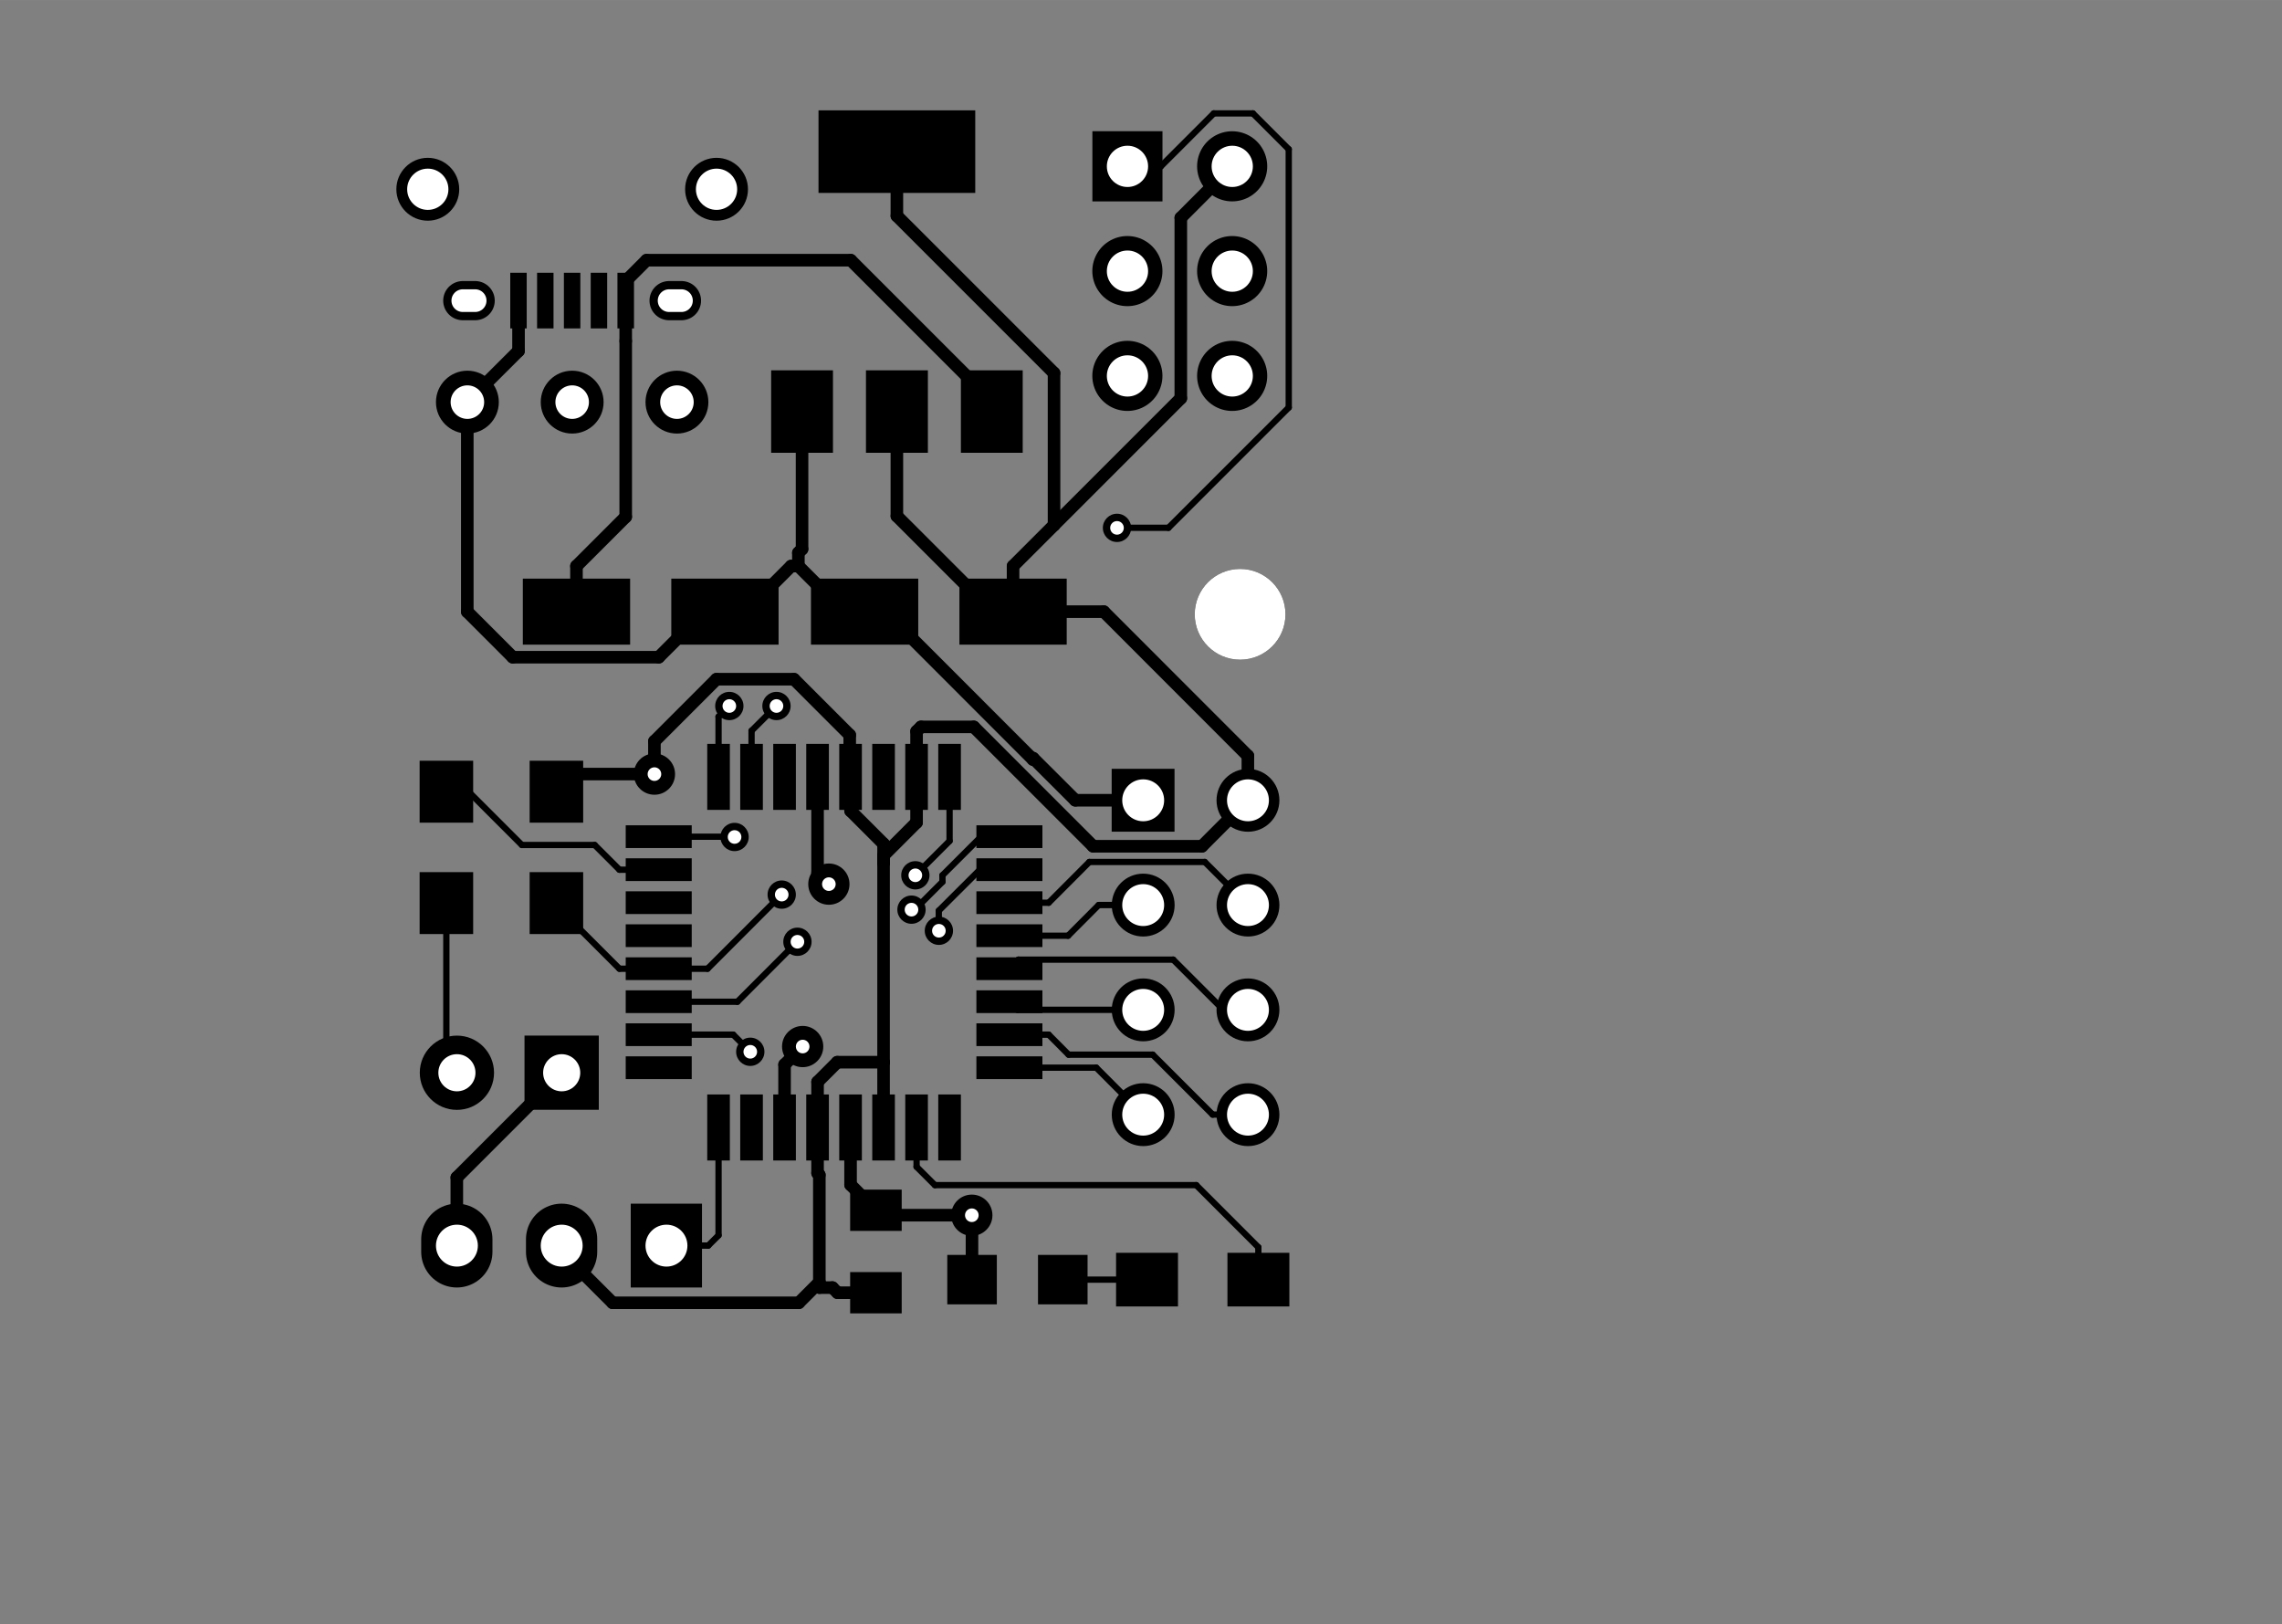 <?xml version="1.0" standalone="no"?>
 <!DOCTYPE svg PUBLIC "-//W3C//DTD SVG 1.1//EN" 
 "http://www.w3.org/Graphics/SVG/1.1/DTD/svg11.dtd"> 
<svg xmlns="http://www.w3.org/2000/svg" version="1.1" 
    width="5.532cm" height="3.937cm" viewBox="0 0 21780 15500 ">
<rect x="0" y="0" width="21780" height="15500" fill="#808080" stroke="none"/>
<title>SVG Picture created as spider-F.Cu.svg date 2017/02/19 20:25:16 </title>
  <desc>Picture generated by PCBNEW </desc>
<g style="fill:#000000; fill-opacity:1;stroke:#000000; stroke-opacity:1;
stroke-linecap:round; stroke-linejoin:round; "
 transform="translate(0 0) scale(1 1)">
</g>
<g style="fill:#000000; fill-opacity:0.0; 
stroke:#000000; stroke-width:-0; stroke-opacity:1; 
stroke-linecap:round; stroke-linejoin:round;">
</g>
<g style="fill:#000000; fill-opacity:0.0; 
stroke:#000000; stroke-width:0; stroke-opacity:1; 
stroke-linecap:round; stroke-linejoin:round;">
</g>
<g style="fill:#000000; fill-opacity:1.0; 
stroke:#000000; stroke-width:0; stroke-opacity:1; 
stroke-linecap:round; stroke-linejoin:round;">
<polyline style="fill-rule:evenodd;"
points="6014,5522
6014,6152
4990,6152
4990,5522
6014,5522
" /> 
<polyline style="fill-rule:evenodd;"
points="7431,5522
7431,6152
6407,6152
6407,5522
7431,5522
" /> 
<circle cx="11835.9" cy="5862.56" r="433.071" /> 
</g>
<g style="fill:#000000; fill-opacity:1.0; 
stroke:#000000; stroke-width:39.37; stroke-opacity:1; 
stroke-linecap:round; stroke-linejoin:round;">
</g>
<g style="fill:#000000; fill-opacity:1.0; 
stroke:#000000; stroke-width:0; stroke-opacity:1; 
stroke-linecap:round; stroke-linejoin:round;">
<polyline style="fill-rule:evenodd;"
points="6020,11487
6700,11487
6700,12287
6020,12287
6020,11487
" /> 
</g>
<g style="fill:#000000; fill-opacity:1.0; 
stroke:#000000; stroke-width:680; stroke-opacity:1; 
stroke-linecap:round; stroke-linejoin:round;">
</g>
<g style="fill:#000000; fill-opacity:0.0; 
stroke:#000000; stroke-width:680; stroke-opacity:1; 
stroke-linecap:round; stroke-linejoin:round;">
<path d="M5360 11827
L5360 11947
" />
<path d="M4360 11827
L4360 11947
" />
</g>
<g style="fill:#000000; fill-opacity:0.0; 
stroke:#000000; stroke-width:0; stroke-opacity:1; 
stroke-linecap:round; stroke-linejoin:round;">
</g>
<g style="fill:#000000; fill-opacity:1.0; 
stroke:#000000; stroke-width:0; stroke-opacity:1; 
stroke-linecap:round; stroke-linejoin:round;">
<polyline style="fill-rule:evenodd;"
points="9308,1841
7812,1841
7812,1053
9308,1053
9308,1841
" /> 
<polyline style="fill-rule:evenodd;"
points="8856,4321
8265,4321
8265,3534
8856,3534
8856,4321
" /> 
<polyline style="fill-rule:evenodd;"
points="9761,4321
9171,4321
9171,3534
9761,3534
9761,4321
" /> 
<polyline style="fill-rule:evenodd;"
points="7950,4321
7360,4321
7360,3534
7950,3534
7950,4321
" /> 
<polyline style="fill-rule:evenodd;"
points="6966,11075
6750,11075
6750,10445
6966,10445
6966,11075
" /> 
<polyline style="fill-rule:evenodd;"
points="7281,11075
7065,11075
7065,10445
7281,10445
7281,11075
" /> 
<polyline style="fill-rule:evenodd;"
points="7596,11075
7380,11075
7380,10445
7596,10445
7596,11075
" /> 
<polyline style="fill-rule:evenodd;"
points="7911,11075
7695,11075
7695,10445
7911,10445
7911,11075
" /> 
<polyline style="fill-rule:evenodd;"
points="8226,11075
8010,11075
8010,10445
8226,10445
8226,11075
" /> 
<polyline style="fill-rule:evenodd;"
points="8541,11075
8325,11075
8325,10445
8541,10445
8541,11075
" /> 
<polyline style="fill-rule:evenodd;"
points="8856,11075
8640,11075
8640,10445
8856,10445
8856,11075
" /> 
<polyline style="fill-rule:evenodd;"
points="9171,11075
8955,11075
8955,10445
9171,10445
9171,11075
" /> 
<polyline style="fill-rule:evenodd;"
points="9949,10081
9949,10298
9319,10298
9319,10081
9949,10081
" /> 
<polyline style="fill-rule:evenodd;"
points="9949,9766
9949,9983
9319,9983
9319,9766
9949,9766
" /> 
<polyline style="fill-rule:evenodd;"
points="9949,9451
9949,9668
9319,9668
9319,9451
9949,9451
" /> 
<polyline style="fill-rule:evenodd;"
points="9949,9136
9949,9353
9319,9353
9319,9136
9949,9136
" /> 
<polyline style="fill-rule:evenodd;"
points="9949,8821
9949,9038
9319,9038
9319,8821
9949,8821
" /> 
<polyline style="fill-rule:evenodd;"
points="9949,8506
9949,8723
9319,8723
9319,8506
9949,8506
" /> 
<polyline style="fill-rule:evenodd;"
points="9949,8191
9949,8408
9319,8408
9319,8191
9949,8191
" /> 
<polyline style="fill-rule:evenodd;"
points="9949,7876
9949,8093
9319,8093
9319,7876
9949,7876
" /> 
<polyline style="fill-rule:evenodd;"
points="9171,7729
8955,7729
8955,7099
9171,7099
9171,7729
" /> 
<polyline style="fill-rule:evenodd;"
points="8856,7729
8640,7729
8640,7099
8856,7099
8856,7729
" /> 
<polyline style="fill-rule:evenodd;"
points="8541,7729
8325,7729
8325,7099
8541,7099
8541,7729
" /> 
<polyline style="fill-rule:evenodd;"
points="8226,7729
8010,7729
8010,7099
8226,7099
8226,7729
" /> 
<polyline style="fill-rule:evenodd;"
points="7911,7729
7695,7729
7695,7099
7911,7099
7911,7729
" /> 
<polyline style="fill-rule:evenodd;"
points="7596,7729
7380,7729
7380,7099
7596,7099
7596,7729
" /> 
<polyline style="fill-rule:evenodd;"
points="7281,7729
7065,7729
7065,7099
7281,7099
7281,7729
" /> 
<polyline style="fill-rule:evenodd;"
points="6966,7729
6750,7729
6750,7099
6966,7099
6966,7729
" /> 
<polyline style="fill-rule:evenodd;"
points="6602,7876
6602,8093
5972,8093
5972,7876
6602,7876
" /> 
<polyline style="fill-rule:evenodd;"
points="6602,8191
6602,8408
5972,8408
5972,8191
6602,8191
" /> 
<polyline style="fill-rule:evenodd;"
points="6602,8506
6602,8723
5972,8723
5972,8506
6602,8506
" /> 
<polyline style="fill-rule:evenodd;"
points="6602,8821
6602,9038
5972,9038
5972,8821
6602,8821
" /> 
<polyline style="fill-rule:evenodd;"
points="6602,9136
6602,9353
5972,9353
5972,9136
6602,9136
" /> 
<polyline style="fill-rule:evenodd;"
points="6602,9451
6602,9668
5972,9668
5972,9451
6602,9451
" /> 
<polyline style="fill-rule:evenodd;"
points="6602,9766
6602,9983
5972,9983
5972,9766
6602,9766
" /> 
<polyline style="fill-rule:evenodd;"
points="6602,10081
6602,10298
5972,10298
5972,10081
6602,10081
" /> 
<polyline style="fill-rule:evenodd;"
points="10610,7337
11210,7337
11210,7937
10610,7937
10610,7337
" /> 
<circle cx="11910.9" cy="7637.56" r="300" /> 
</g>
<g style="fill:#000000; fill-opacity:1.0; 
stroke:#000000; stroke-width:39.37; stroke-opacity:1; 
stroke-linecap:round; stroke-linejoin:round;">
</g>
<g style="fill:#000000; fill-opacity:1.0; 
stroke:#000000; stroke-width:0; stroke-opacity:1; 
stroke-linecap:round; stroke-linejoin:round;">
<circle cx="10910.9" cy="8637.56" r="300" /> 
</g>
<g style="fill:#000000; fill-opacity:1.0; 
stroke:#000000; stroke-width:39.37; stroke-opacity:1; 
stroke-linecap:round; stroke-linejoin:round;">
</g>
<g style="fill:#000000; fill-opacity:1.0; 
stroke:#000000; stroke-width:0; stroke-opacity:1; 
stroke-linecap:round; stroke-linejoin:round;">
<circle cx="11910.9" cy="8637.56" r="300" /> 
</g>
<g style="fill:#000000; fill-opacity:1.0; 
stroke:#000000; stroke-width:39.37; stroke-opacity:1; 
stroke-linecap:round; stroke-linejoin:round;">
</g>
<g style="fill:#000000; fill-opacity:1.0; 
stroke:#000000; stroke-width:0; stroke-opacity:1; 
stroke-linecap:round; stroke-linejoin:round;">
<circle cx="10910.9" cy="9637.56" r="300" /> 
</g>
<g style="fill:#000000; fill-opacity:1.0; 
stroke:#000000; stroke-width:39.37; stroke-opacity:1; 
stroke-linecap:round; stroke-linejoin:round;">
</g>
<g style="fill:#000000; fill-opacity:1.0; 
stroke:#000000; stroke-width:0; stroke-opacity:1; 
stroke-linecap:round; stroke-linejoin:round;">
<circle cx="11910.9" cy="9637.56" r="300" /> 
</g>
<g style="fill:#000000; fill-opacity:1.0; 
stroke:#000000; stroke-width:39.37; stroke-opacity:1; 
stroke-linecap:round; stroke-linejoin:round;">
</g>
<g style="fill:#000000; fill-opacity:1.0; 
stroke:#000000; stroke-width:0; stroke-opacity:1; 
stroke-linecap:round; stroke-linejoin:round;">
<circle cx="10910.9" cy="10637.6" r="300" /> 
</g>
<g style="fill:#000000; fill-opacity:1.0; 
stroke:#000000; stroke-width:39.37; stroke-opacity:1; 
stroke-linecap:round; stroke-linejoin:round;">
</g>
<g style="fill:#000000; fill-opacity:1.0; 
stroke:#000000; stroke-width:0; stroke-opacity:1; 
stroke-linecap:round; stroke-linejoin:round;">
<circle cx="11910.9" cy="10637.6" r="300" /> 
</g>
<g style="fill:#000000; fill-opacity:1.0; 
stroke:#000000; stroke-width:39.37; stroke-opacity:1; 
stroke-linecap:round; stroke-linejoin:round;">
</g>
<g style="fill:#000000; fill-opacity:1.0; 
stroke:#000000; stroke-width:0; stroke-opacity:1; 
stroke-linecap:round; stroke-linejoin:round;">
<polyline style="fill-rule:evenodd;"
points="10426,1922
10426,1252
11095,1252
11095,1922
10426,1922
" /> 
</g>
<g style="fill:#000000; fill-opacity:1.0; 
stroke:#000000; stroke-width:669.291; stroke-opacity:1; 
stroke-linecap:round; stroke-linejoin:round;">
</g>
<g style="fill:#000000; fill-opacity:0.0; 
stroke:#000000; stroke-width:669.291; stroke-opacity:1; 
stroke-linecap:round; stroke-linejoin:round;">
<path d="M11760 1587
L11760 1587
" />
<path d="M10760 2587
L10760 2587
" />
<path d="M11760 2587
L11760 2587
" />
<path d="M10760 3587
L10760 3587
" />
<path d="M11760 3587
L11760 3587
" />
</g>
<g style="fill:#000000; fill-opacity:0.0; 
stroke:#000000; stroke-width:0; stroke-opacity:1; 
stroke-linecap:round; stroke-linejoin:round;">
</g>
<g style="fill:#000000; fill-opacity:1.0; 
stroke:#000000; stroke-width:0; stroke-opacity:1; 
stroke-linecap:round; stroke-linejoin:round;">
<polyline style="fill-rule:evenodd;"
points="8606,12534
8114,12534
8114,12140
8606,12140
8606,12534
" /> 
<polyline style="fill-rule:evenodd;"
points="8606,11747
8114,11747
8114,11353
8606,11353
8606,11747
" /> 
<polyline style="fill-rule:evenodd;"
points="9157,6152
9157,5522
10181,5522
10181,6152
9157,6152
" /> 
<polyline style="fill-rule:evenodd;"
points="7740,6152
7740,5522
8764,5522
8764,6152
7740,6152
" /> 
<polyline style="fill-rule:evenodd;"
points="10380,11976
10380,12448
9907,12448
9907,11976
10380,11976
" /> 
<polyline style="fill-rule:evenodd;"
points="9514,11976
9514,12448
9041,12448
9041,11976
9514,11976
" /> 
<polyline style="fill-rule:evenodd;"
points="12306,11956
12306,12468
11715,12468
11715,11956
12306,11956
" /> 
<polyline style="fill-rule:evenodd;"
points="11243,11956
11243,12468
10652,12468
10652,11956
11243,11956
" /> 
<polyline style="fill-rule:evenodd;"
points="5055,7260
5566,7260
5566,7851
5055,7851
5055,7260
" /> 
<polyline style="fill-rule:evenodd;"
points="5055,8323
5566,8323
5566,8914
5055,8914
5055,8323
" /> 
<polyline style="fill-rule:evenodd;"
points="5715,9883
5715,10591
5006,10591
5006,9883
5715,9883
" /> 
<circle cx="4360.91" cy="10237.6" r="354.331" /> 
</g>
<g style="fill:#000000; fill-opacity:1.0; 
stroke:#000000; stroke-width:39.37; stroke-opacity:1; 
stroke-linecap:round; stroke-linejoin:round;">
</g>
<g style="fill:#000000; fill-opacity:1.0; 
stroke:#000000; stroke-width:0; stroke-opacity:1; 
stroke-linecap:round; stroke-linejoin:round;">
<polyline style="fill-rule:evenodd;"
points="4005,7260
4516,7260
4516,7851
4005,7851
4005,7260
" /> 
<polyline style="fill-rule:evenodd;"
points="4005,8323
4516,8323
4516,8914
4005,8914
4005,8323
" /> 
<circle cx="6460.91" cy="3837.56" r="300" /> 
</g>
<g style="fill:#000000; fill-opacity:1.0; 
stroke:#000000; stroke-width:39.37; stroke-opacity:1; 
stroke-linecap:round; stroke-linejoin:round;">
</g>
<g style="fill:#000000; fill-opacity:1.0; 
stroke:#000000; stroke-width:0; stroke-opacity:1; 
stroke-linecap:round; stroke-linejoin:round;">
<circle cx="5460.91" cy="3837.56" r="300" /> 
</g>
<g style="fill:#000000; fill-opacity:1.0; 
stroke:#000000; stroke-width:39.37; stroke-opacity:1; 
stroke-linecap:round; stroke-linejoin:round;">
</g>
<g style="fill:#000000; fill-opacity:1.0; 
stroke:#000000; stroke-width:0; stroke-opacity:1; 
stroke-linecap:round; stroke-linejoin:round;">
<circle cx="4460.91" cy="3837.56" r="300" /> 
</g>
<g style="fill:#000000; fill-opacity:1.0; 
stroke:#000000; stroke-width:39.37; stroke-opacity:1; 
stroke-linecap:round; stroke-linejoin:round;">
</g>
<g style="fill:#000000; fill-opacity:1.0; 
stroke:#000000; stroke-width:0; stroke-opacity:1; 
stroke-linecap:round; stroke-linejoin:round;">
<polyline style="fill-rule:evenodd;"
points="5893,2603
6051,2603
6051,3134
5893,3134
5893,2603
" /> 
<polyline style="fill-rule:evenodd;"
points="5638,2603
5795,2603
5795,3134
5638,3134
5638,2603
" /> 
<polyline style="fill-rule:evenodd;"
points="5382,2603
5539,2603
5539,3134
5382,3134
5382,2603
" /> 
<polyline style="fill-rule:evenodd;"
points="5126,2603
5283,2603
5283,3134
5126,3134
5126,2603
" /> 
<polyline style="fill-rule:evenodd;"
points="4870,2603
5027,2603
5027,3134
4870,3134
4870,2603
" /> 
</g>
<g style="fill:#000000; fill-opacity:1.0; 
stroke:#000000; stroke-width:374.016; stroke-opacity:1; 
stroke-linecap:round; stroke-linejoin:round;">
</g>
<g style="fill:#000000; fill-opacity:0.0; 
stroke:#000000; stroke-width:374.016; stroke-opacity:1; 
stroke-linecap:round; stroke-linejoin:round;">
<path d="M6504 2869
L6386 2869
" />
<path d="M4535 2869
L4417 2869
" />
</g>
<g style="fill:#000000; fill-opacity:1.0; 
stroke:#000000; stroke-width:0; stroke-opacity:1; 
stroke-linecap:round; stroke-linejoin:round;">
<circle cx="6838.86" cy="1806.06" r="300" /> 
</g>
<g style="fill:#000000; fill-opacity:1.0; 
stroke:#000000; stroke-width:39.37; stroke-opacity:1; 
stroke-linecap:round; stroke-linejoin:round;">
</g>
<g style="fill:#000000; fill-opacity:1.0; 
stroke:#000000; stroke-width:0; stroke-opacity:1; 
stroke-linecap:round; stroke-linejoin:round;">
<circle cx="4082.96" cy="1806.06" r="300" /> 
</g>
<g style="fill:#000000; fill-opacity:1.0; 
stroke:#000000; stroke-width:39.37; stroke-opacity:1; 
stroke-linecap:round; stroke-linejoin:round;">
</g>
<g style="fill:#000000; fill-opacity:1.0; 
stroke:#000000; stroke-width:0; stroke-opacity:1; 
stroke-linecap:round; stroke-linejoin:round;">
<circle cx="7660.91" cy="9987.56" r="196.85" /> 
</g>
<g style="fill:#000000; fill-opacity:1.0; 
stroke:#000000; stroke-width:39.37; stroke-opacity:1; 
stroke-linecap:round; stroke-linejoin:round;">
</g>
<g style="fill:#000000; fill-opacity:1.0; 
stroke:#000000; stroke-width:0; stroke-opacity:1; 
stroke-linecap:round; stroke-linejoin:round;">
<circle cx="7910.91" cy="8437.56" r="196.85" /> 
</g>
<g style="fill:#000000; fill-opacity:1.0; 
stroke:#000000; stroke-width:39.37; stroke-opacity:1; 
stroke-linecap:round; stroke-linejoin:round;">
</g>
<g style="fill:#000000; fill-opacity:1.0; 
stroke:#000000; stroke-width:0; stroke-opacity:1; 
stroke-linecap:round; stroke-linejoin:round;">
<circle cx="9275.28" cy="11597.4" r="196.85" /> 
</g>
<g style="fill:#000000; fill-opacity:1.0; 
stroke:#000000; stroke-width:39.37; stroke-opacity:1; 
stroke-linecap:round; stroke-linejoin:round;">
</g>
<g style="fill:#000000; fill-opacity:1.0; 
stroke:#000000; stroke-width:0; stroke-opacity:1; 
stroke-linecap:round; stroke-linejoin:round;">
<circle cx="8699.51" cy="8681.12" r="135" /> 
</g>
<g style="fill:#000000; fill-opacity:1.0; 
stroke:#000000; stroke-width:39.37; stroke-opacity:1; 
stroke-linecap:round; stroke-linejoin:round;">
</g>
<g style="fill:#000000; fill-opacity:1.0; 
stroke:#000000; stroke-width:0; stroke-opacity:1; 
stroke-linecap:round; stroke-linejoin:round;">
<circle cx="10660.9" cy="5037.56" r="135" /> 
</g>
<g style="fill:#000000; fill-opacity:1.0; 
stroke:#000000; stroke-width:39.37; stroke-opacity:1; 
stroke-linecap:round; stroke-linejoin:round;">
</g>
<g style="fill:#000000; fill-opacity:1.0; 
stroke:#000000; stroke-width:0; stroke-opacity:1; 
stroke-linecap:round; stroke-linejoin:round;">
<circle cx="8736.37" cy="8353.18" r="135" /> 
</g>
<g style="fill:#000000; fill-opacity:1.0; 
stroke:#000000; stroke-width:39.37; stroke-opacity:1; 
stroke-linecap:round; stroke-linejoin:round;">
</g>
<g style="fill:#000000; fill-opacity:1.0; 
stroke:#000000; stroke-width:0; stroke-opacity:1; 
stroke-linecap:round; stroke-linejoin:round;">
<circle cx="8960.91" cy="8882.56" r="135" /> 
</g>
<g style="fill:#000000; fill-opacity:1.0; 
stroke:#000000; stroke-width:39.37; stroke-opacity:1; 
stroke-linecap:round; stroke-linejoin:round;">
</g>
<g style="fill:#000000; fill-opacity:1.0; 
stroke:#000000; stroke-width:0; stroke-opacity:1; 
stroke-linecap:round; stroke-linejoin:round;">
<circle cx="6246.09" cy="7387.56" r="196.85" /> 
</g>
<g style="fill:#000000; fill-opacity:1.0; 
stroke:#000000; stroke-width:39.37; stroke-opacity:1; 
stroke-linecap:round; stroke-linejoin:round;">
</g>
<g style="fill:#000000; fill-opacity:1.0; 
stroke:#000000; stroke-width:0; stroke-opacity:1; 
stroke-linecap:round; stroke-linejoin:round;">
<circle cx="7460.91" cy="8537.56" r="135" /> 
</g>
<g style="fill:#000000; fill-opacity:1.0; 
stroke:#000000; stroke-width:39.37; stroke-opacity:1; 
stroke-linecap:round; stroke-linejoin:round;">
</g>
<g style="fill:#000000; fill-opacity:1.0; 
stroke:#000000; stroke-width:0; stroke-opacity:1; 
stroke-linecap:round; stroke-linejoin:round;">
<circle cx="7610.91" cy="8987.56" r="135" /> 
</g>
<g style="fill:#000000; fill-opacity:1.0; 
stroke:#000000; stroke-width:39.37; stroke-opacity:1; 
stroke-linecap:round; stroke-linejoin:round;">
</g>
<g style="fill:#000000; fill-opacity:1.0; 
stroke:#000000; stroke-width:0; stroke-opacity:1; 
stroke-linecap:round; stroke-linejoin:round;">
<circle cx="7160.91" cy="10037.6" r="135" /> 
</g>
<g style="fill:#000000; fill-opacity:1.0; 
stroke:#000000; stroke-width:39.37; stroke-opacity:1; 
stroke-linecap:round; stroke-linejoin:round;">
</g>
<g style="fill:#000000; fill-opacity:1.0; 
stroke:#000000; stroke-width:0; stroke-opacity:1; 
stroke-linecap:round; stroke-linejoin:round;">
<circle cx="7010.91" cy="7987.56" r="135" /> 
</g>
<g style="fill:#000000; fill-opacity:1.0; 
stroke:#000000; stroke-width:39.37; stroke-opacity:1; 
stroke-linecap:round; stroke-linejoin:round;">
</g>
<g style="fill:#000000; fill-opacity:1.0; 
stroke:#000000; stroke-width:0; stroke-opacity:1; 
stroke-linecap:round; stroke-linejoin:round;">
<circle cx="7410.91" cy="6737.56" r="135" /> 
</g>
<g style="fill:#000000; fill-opacity:1.0; 
stroke:#000000; stroke-width:39.37; stroke-opacity:1; 
stroke-linecap:round; stroke-linejoin:round;">
</g>
<g style="fill:#000000; fill-opacity:1.0; 
stroke:#000000; stroke-width:0; stroke-opacity:1; 
stroke-linecap:round; stroke-linejoin:round;">
<circle cx="6960.91" cy="6737.56" r="135" /> 
</g>
<g style="fill:#000000; fill-opacity:1.0; 
stroke:#000000; stroke-width:39.37; stroke-opacity:1; 
stroke-linecap:round; stroke-linejoin:round;">
</g>
<g style="fill:#000000; fill-opacity:1.0; 
stroke:#000000; stroke-width:120; stroke-opacity:1; 
stroke-linecap:round; stroke-linejoin:round;">
</g>
<g style="fill:#000000; fill-opacity:0.0; 
stroke:#000000; stroke-width:120; stroke-opacity:1; 
stroke-linecap:round; stroke-linejoin:round;">
<path d="M8360 11550
L8118 11307
" />
<path d="M8118 11307
L8118 10760
" />
<path d="M9275 11597
L8408 11597
" />
<path d="M8408 11597
L8360 11550
" />
<path d="M7488 10760
L7488 10160
" />
<path d="M7488 10160
L7660 9987
" />
<path d="M4460 3837
L4949 3349
" />
<path d="M4949 3349
L4949 2869
" />
<path d="M4360 11887
L4360 11237
" />
<path d="M4360 11237
L5360 10237
" />
<path d="M7910 8437
L7803 8330
" />
<path d="M7803 8330
L7803 7414
" />
<path d="M4460 3837
L4460 5838
" />
<path d="M4460 5838
L4894 6272
" />
<path d="M4894 6272
L6287 6272
" />
<path d="M6287 6272
L6722 5837
" />
<path d="M6722 5837
L6919 5837
" />
<path d="M6919 5837
L7116 5837
" />
<path d="M7116 5837
L7551 5402
" />
<path d="M7551 5402
L7620 5402
" />
<path d="M9860 7249
L9860 7235
" />
<path d="M10263 7637
L10910 7637
" />
<path d="M9860 7235
L10263 7637
" />
<path d="M9277 12212
L9277 11599
" />
<path d="M9277 11599
L9275 11597
" />
<path d="M8449 5837
L9860 7249
" />
<path d="M8252 5837
L8449 5837
" />
<path d="M7655 3927
L7655 5240
" />
<path d="M7655 5240
L7620 5275
" />
<path d="M7620 5275
L7620 5402
" />
<path d="M8055 5837
L8252 5837
" />
<path d="M7620 5402
L8055 5837
" />
<path d="M7655 3829
L7655 3927
" />
</g>
<g style="fill:#000000; fill-opacity:0.0; 
stroke:#000000; stroke-width:60; stroke-opacity:1; 
stroke-linecap:round; stroke-linejoin:round;">
<path d="M6287 8300
L5912 8300
" />
<path d="M5912 8300
L5676 8064
" />
<path d="M5676 8064
L4981 8064
" />
<path d="M4981 8064
L4473 7556
" />
<path d="M4473 7556
L4260 7556
" />
<path d="M10760 1587
L11080 1587
" />
<path d="M11080 1587
L11585 1082
" />
<path d="M12300 1424
L12300 3889
" />
<path d="M11585 1082
L11958 1082
" />
<path d="M11958 1082
L12300 1424
" />
<path d="M12300 3889
L11152 5037
" />
<path d="M11152 5037
L10660 5037
" />
<path d="M8730 8681
L8699 8681
" />
<path d="M9634 7985
L9363 7985
" />
<path d="M9363 7985
L8995 8353
" />
<path d="M8995 8416
L8730 8681
" />
<path d="M8995 8353
L8995 8416
" />
<path d="M9063 8026
L8736 8353
" />
<path d="M9063 7414
L9063 8026
" />
<path d="M9634 8300
L9352 8300
" />
<path d="M8960 8691
L8960 8882
" />
<path d="M9352 8300
L8960 8691
" />
</g>
<g style="fill:#000000; fill-opacity:0.0; 
stroke:#000000; stroke-width:120; stroke-opacity:1; 
stroke-linecap:round; stroke-linejoin:round;">
<path d="M5360 11887
L5360 11947
" />
<path d="M5360 11947
L5847 12433
" />
<path d="M5847 12433
L7624 12433
" />
<path d="M7624 12433
L7820 12237
" />
<path d="M11910 7637
L11472 8076
" />
<path d="M11472 8076
L10433 8076
" />
<path d="M10433 8076
L9294 6937
" />
<path d="M9294 6937
L8790 6937
" />
<path d="M8790 6937
L8748 6979
" />
<path d="M8748 6979
L8748 7414
" />
<path d="M7820 12288
L7820 12237
" />
<path d="M7820 12237
L7820 11213
" />
<path d="M5310 12037
L5310 12097
" />
<path d="M8110 7014
L8110 7187
" />
<path d="M7578 6482
L8110 7014
" />
<path d="M6838 6482
L7578 6482
" />
<path d="M6246 7074
L6838 6482
" />
<path d="M6246 7387
L6246 7074
" />
<path d="M6246 7387
L5479 7387
" />
<path d="M5479 7387
L5310 7556
" />
<path d="M10060 5011
L11270 3801
" />
<path d="M11270 2078
L11760 1587
" />
<path d="M11270 3801
L11270 2078
" />
<path d="M8560 2060
L10060 3560
" />
<path d="M8360 12337
L7994 12337
" />
<path d="M7994 12337
L7945 12288
" />
<path d="M7945 12288
L7820 12288
" />
<path d="M9669 5402
L10060 5011
" />
<path d="M10060 3560
L10060 5011
" />
<path d="M8560 1447
L8560 2060
" />
<path d="M9669 5837
L9669 5402
" />
<path d="M9669 5837
L10535 5837
" />
<path d="M11910 7213
L11910 7637
" />
<path d="M10535 5837
L11910 7213
" />
<path d="M8433 10137
L8433 8237
" />
<path d="M8433 10760
L8433 10137
" />
<path d="M7991 10137
L7803 10325
" />
<path d="M8433 10137
L7991 10137
" />
<path d="M7803 10325
L7803 10760
" />
<path d="M8433 8164
L8433 8237
" />
<path d="M8433 8237
L8433 8053
" />
<path d="M8748 7414
L8748 7849
" />
<path d="M8748 7849
L8433 8164
" />
<path d="M8433 8053
L8118 7738
" />
<path d="M8118 7738
L8118 7414
" />
<path d="M7820 11213
L7803 11195
" />
<path d="M7803 11195
L7803 10760
" />
<path d="M8560 3927
L8560 4925
" />
<path d="M8560 4925
L9472 5837
" />
<path d="M9472 5837
L9669 5837
" />
</g>
<g style="fill:#000000; fill-opacity:0.0; 
stroke:#000000; stroke-width:60; stroke-opacity:1; 
stroke-linecap:round; stroke-linejoin:round;">
<path d="M8748 10760
L8748 11135
" />
<path d="M8748 11135
L8923 11310
" />
<path d="M8923 11310
L11417 11310
" />
<path d="M11417 11310
L12010 11903
" />
<path d="M12010 11903
L12010 12212
" />
<path d="M6287 9245
L5912 9245
" />
<path d="M5912 9245
L5310 8643
" />
<path d="M5310 8643
L5310 8619
" />
<path d="M7460 8537
L6753 9245
" />
<path d="M6753 9245
L6287 9245
" />
<path d="M6287 9560
L7038 9560
" />
<path d="M7038 9560
L7610 8987
" />
<path d="M7160 10037
L6998 9874
" />
<path d="M6998 9874
L6287 9874
" />
</g>
<g style="fill:#000000; fill-opacity:0.0; 
stroke:#000000; stroke-width:120; stroke-opacity:1; 
stroke-linecap:round; stroke-linejoin:round;">
<path d="M5502 5837
L5502 5402
" />
<path d="M5502 5402
L5972 4932
" />
<path d="M5972 4932
L5972 3254
" />
<path d="M5972 3254
L5972 2869
" />
<path d="M9466 3927
L9466 3829
" />
<path d="M5972 2682
L5972 2869
" />
<path d="M9466 3829
L8120 2483
" />
<path d="M8120 2483
L6171 2483
" />
<path d="M6171 2483
L5972 2682
" />
</g>
<g style="fill:#000000; fill-opacity:0.0; 
stroke:#000000; stroke-width:60; stroke-opacity:1; 
stroke-linecap:round; stroke-linejoin:round;">
<path d="M6858 10760
L6858 11789
" />
<path d="M6858 11789
L6760 11887
" />
<path d="M6760 11887
L6360 11887
" />
<path d="M10910 8637
L10486 8637
" />
<path d="M10486 8637
L10194 8930
" />
<path d="M10194 8930
L9634 8930
" />
<path d="M10009 8615
L9634 8615
" />
<path d="M10397 8226
L10009 8615
" />
<path d="M11499 8226
L10397 8226
" />
<path d="M11910 8637
L11499 8226
" />
<path d="M10910 9637
L9711 9637
" />
<path d="M9711 9637
L9634 9560
" />
<path d="M11910 9637
L11676 9637
" />
<path d="M11676 9637
L11197 9158
" />
<path d="M11197 9158
L9720 9158
" />
<path d="M9720 9158
L9634 9245
" />
<path d="M10910 10637
L10463 10189
" />
<path d="M10463 10189
L9634 10189
" />
<path d="M11910 10637
L11574 10637
" />
<path d="M11574 10637
L11002 10065
" />
<path d="M11002 10065
L10199 10065
" />
<path d="M10199 10065
L10009 9874
" />
<path d="M10009 9874
L9634 9874
" />
<path d="M10947 12212
L10143 12212
" />
<path d="M4260 8619
L4260 10137
" />
<path d="M4260 10137
L4360 10237
" />
<path d="M4460 8819
L4260 8619
" />
<path d="M6287 7985
L7008 7985
" />
<path d="M7008 7985
L7010 7987
" />
<path d="M7410 6737
L7173 6974
" />
<path d="M7173 6974
L7173 7414
" />
<path d="M6858 7414
L6858 6839
" />
<path d="M6858 6839
L6960 6737
" />
</g>
<g style="fill:#FFFFFF; fill-opacity:0.0; 
stroke:#FFFFFF; stroke-width:60; stroke-opacity:1; 
stroke-linecap:round; stroke-linejoin:round;">
</g>
<g style="fill:#FFFFFF; fill-opacity:1.0; 
stroke:#FFFFFF; stroke-width:0; stroke-opacity:1; 
stroke-linecap:round; stroke-linejoin:round;">
<circle cx="7660.91" cy="9987.56" r="65" /> 
</g>
<g style="fill:#FFFFFF; fill-opacity:1.0; 
stroke:#FFFFFF; stroke-width:39.37; stroke-opacity:1; 
stroke-linecap:round; stroke-linejoin:round;">
</g>
<g style="fill:#FFFFFF; fill-opacity:1.0; 
stroke:#FFFFFF; stroke-width:0; stroke-opacity:1; 
stroke-linecap:round; stroke-linejoin:round;">
<circle cx="7910.91" cy="8437.56" r="65" /> 
</g>
<g style="fill:#FFFFFF; fill-opacity:1.0; 
stroke:#FFFFFF; stroke-width:39.37; stroke-opacity:1; 
stroke-linecap:round; stroke-linejoin:round;">
</g>
<g style="fill:#FFFFFF; fill-opacity:1.0; 
stroke:#FFFFFF; stroke-width:0; stroke-opacity:1; 
stroke-linecap:round; stroke-linejoin:round;">
<circle cx="9275.28" cy="11597.4" r="65" /> 
</g>
<g style="fill:#FFFFFF; fill-opacity:1.0; 
stroke:#FFFFFF; stroke-width:39.37; stroke-opacity:1; 
stroke-linecap:round; stroke-linejoin:round;">
</g>
<g style="fill:#FFFFFF; fill-opacity:1.0; 
stroke:#FFFFFF; stroke-width:0; stroke-opacity:1; 
stroke-linecap:round; stroke-linejoin:round;">
<circle cx="8699.51" cy="8681.12" r="65" /> 
</g>
<g style="fill:#FFFFFF; fill-opacity:1.0; 
stroke:#FFFFFF; stroke-width:39.37; stroke-opacity:1; 
stroke-linecap:round; stroke-linejoin:round;">
</g>
<g style="fill:#FFFFFF; fill-opacity:1.0; 
stroke:#FFFFFF; stroke-width:0; stroke-opacity:1; 
stroke-linecap:round; stroke-linejoin:round;">
<circle cx="10660.9" cy="5037.56" r="65" /> 
</g>
<g style="fill:#FFFFFF; fill-opacity:1.0; 
stroke:#FFFFFF; stroke-width:39.37; stroke-opacity:1; 
stroke-linecap:round; stroke-linejoin:round;">
</g>
<g style="fill:#FFFFFF; fill-opacity:1.0; 
stroke:#FFFFFF; stroke-width:0; stroke-opacity:1; 
stroke-linecap:round; stroke-linejoin:round;">
<circle cx="8736.37" cy="8353.18" r="65" /> 
</g>
<g style="fill:#FFFFFF; fill-opacity:1.0; 
stroke:#FFFFFF; stroke-width:39.37; stroke-opacity:1; 
stroke-linecap:round; stroke-linejoin:round;">
</g>
<g style="fill:#FFFFFF; fill-opacity:1.0; 
stroke:#FFFFFF; stroke-width:0; stroke-opacity:1; 
stroke-linecap:round; stroke-linejoin:round;">
<circle cx="8960.91" cy="8882.56" r="65" /> 
</g>
<g style="fill:#FFFFFF; fill-opacity:1.0; 
stroke:#FFFFFF; stroke-width:39.37; stroke-opacity:1; 
stroke-linecap:round; stroke-linejoin:round;">
</g>
<g style="fill:#FFFFFF; fill-opacity:1.0; 
stroke:#FFFFFF; stroke-width:0; stroke-opacity:1; 
stroke-linecap:round; stroke-linejoin:round;">
<circle cx="6246.09" cy="7387.56" r="65" /> 
</g>
<g style="fill:#FFFFFF; fill-opacity:1.0; 
stroke:#FFFFFF; stroke-width:39.37; stroke-opacity:1; 
stroke-linecap:round; stroke-linejoin:round;">
</g>
<g style="fill:#FFFFFF; fill-opacity:1.0; 
stroke:#FFFFFF; stroke-width:0; stroke-opacity:1; 
stroke-linecap:round; stroke-linejoin:round;">
<circle cx="7460.91" cy="8537.56" r="65" /> 
</g>
<g style="fill:#FFFFFF; fill-opacity:1.0; 
stroke:#FFFFFF; stroke-width:39.37; stroke-opacity:1; 
stroke-linecap:round; stroke-linejoin:round;">
</g>
<g style="fill:#FFFFFF; fill-opacity:1.0; 
stroke:#FFFFFF; stroke-width:0; stroke-opacity:1; 
stroke-linecap:round; stroke-linejoin:round;">
<circle cx="7610.91" cy="8987.56" r="65" /> 
</g>
<g style="fill:#FFFFFF; fill-opacity:1.0; 
stroke:#FFFFFF; stroke-width:39.37; stroke-opacity:1; 
stroke-linecap:round; stroke-linejoin:round;">
</g>
<g style="fill:#FFFFFF; fill-opacity:1.0; 
stroke:#FFFFFF; stroke-width:0; stroke-opacity:1; 
stroke-linecap:round; stroke-linejoin:round;">
<circle cx="7160.91" cy="10037.6" r="65" /> 
</g>
<g style="fill:#FFFFFF; fill-opacity:1.0; 
stroke:#FFFFFF; stroke-width:39.37; stroke-opacity:1; 
stroke-linecap:round; stroke-linejoin:round;">
</g>
<g style="fill:#FFFFFF; fill-opacity:1.0; 
stroke:#FFFFFF; stroke-width:0; stroke-opacity:1; 
stroke-linecap:round; stroke-linejoin:round;">
<circle cx="7010.91" cy="7987.56" r="65" /> 
</g>
<g style="fill:#FFFFFF; fill-opacity:1.0; 
stroke:#FFFFFF; stroke-width:39.37; stroke-opacity:1; 
stroke-linecap:round; stroke-linejoin:round;">
</g>
<g style="fill:#FFFFFF; fill-opacity:1.0; 
stroke:#FFFFFF; stroke-width:0; stroke-opacity:1; 
stroke-linecap:round; stroke-linejoin:round;">
<circle cx="7410.91" cy="6737.56" r="65" /> 
</g>
<g style="fill:#FFFFFF; fill-opacity:1.0; 
stroke:#FFFFFF; stroke-width:39.37; stroke-opacity:1; 
stroke-linecap:round; stroke-linejoin:round;">
</g>
<g style="fill:#FFFFFF; fill-opacity:1.0; 
stroke:#FFFFFF; stroke-width:0; stroke-opacity:1; 
stroke-linecap:round; stroke-linejoin:round;">
<circle cx="6960.91" cy="6737.56" r="65" /> 
</g>
<g style="fill:#FFFFFF; fill-opacity:1.0; 
stroke:#FFFFFF; stroke-width:39.37; stroke-opacity:1; 
stroke-linecap:round; stroke-linejoin:round;">
</g>
<g style="fill:#FFFFFF; fill-opacity:1.0; 
stroke:#FFFFFF; stroke-width:0; stroke-opacity:1; 
stroke-linecap:round; stroke-linejoin:round;">
<circle cx="11835.9" cy="5862.56" r="433.071" /> 
</g>
<g style="fill:#FFFFFF; fill-opacity:1.0; 
stroke:#FFFFFF; stroke-width:39.37; stroke-opacity:1; 
stroke-linecap:round; stroke-linejoin:round;">
</g>
<g style="fill:#FFFFFF; fill-opacity:1.0; 
stroke:#FFFFFF; stroke-width:0; stroke-opacity:1; 
stroke-linecap:round; stroke-linejoin:round;">
<circle cx="6360.91" cy="11887.6" r="200" /> 
</g>
<g style="fill:#FFFFFF; fill-opacity:1.0; 
stroke:#FFFFFF; stroke-width:39.37; stroke-opacity:1; 
stroke-linecap:round; stroke-linejoin:round;">
</g>
<g style="fill:#FFFFFF; fill-opacity:1.0; 
stroke:#FFFFFF; stroke-width:0; stroke-opacity:1; 
stroke-linecap:round; stroke-linejoin:round;">
<circle cx="5360.91" cy="11887.6" r="200" /> 
</g>
<g style="fill:#FFFFFF; fill-opacity:1.0; 
stroke:#FFFFFF; stroke-width:39.37; stroke-opacity:1; 
stroke-linecap:round; stroke-linejoin:round;">
</g>
<g style="fill:#FFFFFF; fill-opacity:1.0; 
stroke:#FFFFFF; stroke-width:0; stroke-opacity:1; 
stroke-linecap:round; stroke-linejoin:round;">
<circle cx="4360.91" cy="11887.6" r="200" /> 
</g>
<g style="fill:#FFFFFF; fill-opacity:1.0; 
stroke:#FFFFFF; stroke-width:39.37; stroke-opacity:1; 
stroke-linecap:round; stroke-linejoin:round;">
</g>
<g style="fill:#FFFFFF; fill-opacity:1.0; 
stroke:#FFFFFF; stroke-width:0; stroke-opacity:1; 
stroke-linecap:round; stroke-linejoin:round;">
<circle cx="10910.9" cy="7637.56" r="200" /> 
</g>
<g style="fill:#FFFFFF; fill-opacity:1.0; 
stroke:#FFFFFF; stroke-width:39.37; stroke-opacity:1; 
stroke-linecap:round; stroke-linejoin:round;">
</g>
<g style="fill:#FFFFFF; fill-opacity:1.0; 
stroke:#FFFFFF; stroke-width:0; stroke-opacity:1; 
stroke-linecap:round; stroke-linejoin:round;">
<circle cx="11910.9" cy="7637.56" r="200" /> 
</g>
<g style="fill:#FFFFFF; fill-opacity:1.0; 
stroke:#FFFFFF; stroke-width:39.37; stroke-opacity:1; 
stroke-linecap:round; stroke-linejoin:round;">
</g>
<g style="fill:#FFFFFF; fill-opacity:1.0; 
stroke:#FFFFFF; stroke-width:0; stroke-opacity:1; 
stroke-linecap:round; stroke-linejoin:round;">
<circle cx="10910.9" cy="8637.56" r="200" /> 
</g>
<g style="fill:#FFFFFF; fill-opacity:1.0; 
stroke:#FFFFFF; stroke-width:39.37; stroke-opacity:1; 
stroke-linecap:round; stroke-linejoin:round;">
</g>
<g style="fill:#FFFFFF; fill-opacity:1.0; 
stroke:#FFFFFF; stroke-width:0; stroke-opacity:1; 
stroke-linecap:round; stroke-linejoin:round;">
<circle cx="11910.9" cy="8637.56" r="200" /> 
</g>
<g style="fill:#FFFFFF; fill-opacity:1.0; 
stroke:#FFFFFF; stroke-width:39.37; stroke-opacity:1; 
stroke-linecap:round; stroke-linejoin:round;">
</g>
<g style="fill:#FFFFFF; fill-opacity:1.0; 
stroke:#FFFFFF; stroke-width:0; stroke-opacity:1; 
stroke-linecap:round; stroke-linejoin:round;">
<circle cx="10910.9" cy="9637.56" r="200" /> 
</g>
<g style="fill:#FFFFFF; fill-opacity:1.0; 
stroke:#FFFFFF; stroke-width:39.37; stroke-opacity:1; 
stroke-linecap:round; stroke-linejoin:round;">
</g>
<g style="fill:#FFFFFF; fill-opacity:1.0; 
stroke:#FFFFFF; stroke-width:0; stroke-opacity:1; 
stroke-linecap:round; stroke-linejoin:round;">
<circle cx="11910.9" cy="9637.56" r="200" /> 
</g>
<g style="fill:#FFFFFF; fill-opacity:1.0; 
stroke:#FFFFFF; stroke-width:39.37; stroke-opacity:1; 
stroke-linecap:round; stroke-linejoin:round;">
</g>
<g style="fill:#FFFFFF; fill-opacity:1.0; 
stroke:#FFFFFF; stroke-width:0; stroke-opacity:1; 
stroke-linecap:round; stroke-linejoin:round;">
<circle cx="10910.9" cy="10637.6" r="200" /> 
</g>
<g style="fill:#FFFFFF; fill-opacity:1.0; 
stroke:#FFFFFF; stroke-width:39.37; stroke-opacity:1; 
stroke-linecap:round; stroke-linejoin:round;">
</g>
<g style="fill:#FFFFFF; fill-opacity:1.0; 
stroke:#FFFFFF; stroke-width:0; stroke-opacity:1; 
stroke-linecap:round; stroke-linejoin:round;">
<circle cx="11910.9" cy="10637.6" r="200" /> 
</g>
<g style="fill:#FFFFFF; fill-opacity:1.0; 
stroke:#FFFFFF; stroke-width:39.37; stroke-opacity:1; 
stroke-linecap:round; stroke-linejoin:round;">
</g>
<g style="fill:#FFFFFF; fill-opacity:1.0; 
stroke:#FFFFFF; stroke-width:0; stroke-opacity:1; 
stroke-linecap:round; stroke-linejoin:round;">
<circle cx="10760.9" cy="1587.56" r="196.85" /> 
</g>
<g style="fill:#FFFFFF; fill-opacity:1.0; 
stroke:#FFFFFF; stroke-width:39.37; stroke-opacity:1; 
stroke-linecap:round; stroke-linejoin:round;">
</g>
<g style="fill:#FFFFFF; fill-opacity:1.0; 
stroke:#FFFFFF; stroke-width:0; stroke-opacity:1; 
stroke-linecap:round; stroke-linejoin:round;">
<circle cx="11760.9" cy="1587.56" r="196.85" /> 
</g>
<g style="fill:#FFFFFF; fill-opacity:1.0; 
stroke:#FFFFFF; stroke-width:39.37; stroke-opacity:1; 
stroke-linecap:round; stroke-linejoin:round;">
</g>
<g style="fill:#FFFFFF; fill-opacity:1.0; 
stroke:#FFFFFF; stroke-width:0; stroke-opacity:1; 
stroke-linecap:round; stroke-linejoin:round;">
<circle cx="10760.9" cy="2587.56" r="196.85" /> 
</g>
<g style="fill:#FFFFFF; fill-opacity:1.0; 
stroke:#FFFFFF; stroke-width:39.37; stroke-opacity:1; 
stroke-linecap:round; stroke-linejoin:round;">
</g>
<g style="fill:#FFFFFF; fill-opacity:1.0; 
stroke:#FFFFFF; stroke-width:0; stroke-opacity:1; 
stroke-linecap:round; stroke-linejoin:round;">
<circle cx="11760.9" cy="2587.56" r="196.85" /> 
</g>
<g style="fill:#FFFFFF; fill-opacity:1.0; 
stroke:#FFFFFF; stroke-width:39.37; stroke-opacity:1; 
stroke-linecap:round; stroke-linejoin:round;">
</g>
<g style="fill:#FFFFFF; fill-opacity:1.0; 
stroke:#FFFFFF; stroke-width:0; stroke-opacity:1; 
stroke-linecap:round; stroke-linejoin:round;">
<circle cx="10760.9" cy="3587.56" r="196.85" /> 
</g>
<g style="fill:#FFFFFF; fill-opacity:1.0; 
stroke:#FFFFFF; stroke-width:39.37; stroke-opacity:1; 
stroke-linecap:round; stroke-linejoin:round;">
</g>
<g style="fill:#FFFFFF; fill-opacity:1.0; 
stroke:#FFFFFF; stroke-width:0; stroke-opacity:1; 
stroke-linecap:round; stroke-linejoin:round;">
<circle cx="11760.9" cy="3587.56" r="196.85" /> 
</g>
<g style="fill:#FFFFFF; fill-opacity:1.0; 
stroke:#FFFFFF; stroke-width:39.37; stroke-opacity:1; 
stroke-linecap:round; stroke-linejoin:round;">
</g>
<g style="fill:#FFFFFF; fill-opacity:1.0; 
stroke:#FFFFFF; stroke-width:0; stroke-opacity:1; 
stroke-linecap:round; stroke-linejoin:round;">
<circle cx="5360.91" cy="10237.6" r="177.165" /> 
</g>
<g style="fill:#FFFFFF; fill-opacity:1.0; 
stroke:#FFFFFF; stroke-width:39.37; stroke-opacity:1; 
stroke-linecap:round; stroke-linejoin:round;">
</g>
<g style="fill:#FFFFFF; fill-opacity:1.0; 
stroke:#FFFFFF; stroke-width:0; stroke-opacity:1; 
stroke-linecap:round; stroke-linejoin:round;">
<circle cx="4360.91" cy="10237.6" r="177.165" /> 
</g>
<g style="fill:#FFFFFF; fill-opacity:1.0; 
stroke:#FFFFFF; stroke-width:39.37; stroke-opacity:1; 
stroke-linecap:round; stroke-linejoin:round;">
</g>
<g style="fill:#FFFFFF; fill-opacity:1.0; 
stroke:#FFFFFF; stroke-width:0; stroke-opacity:1; 
stroke-linecap:round; stroke-linejoin:round;">
<circle cx="6460.91" cy="3837.56" r="160" /> 
</g>
<g style="fill:#FFFFFF; fill-opacity:1.0; 
stroke:#FFFFFF; stroke-width:39.37; stroke-opacity:1; 
stroke-linecap:round; stroke-linejoin:round;">
</g>
<g style="fill:#FFFFFF; fill-opacity:1.0; 
stroke:#FFFFFF; stroke-width:0; stroke-opacity:1; 
stroke-linecap:round; stroke-linejoin:round;">
<circle cx="5460.91" cy="3837.56" r="160" /> 
</g>
<g style="fill:#FFFFFF; fill-opacity:1.0; 
stroke:#FFFFFF; stroke-width:39.37; stroke-opacity:1; 
stroke-linecap:round; stroke-linejoin:round;">
</g>
<g style="fill:#FFFFFF; fill-opacity:1.0; 
stroke:#FFFFFF; stroke-width:0; stroke-opacity:1; 
stroke-linecap:round; stroke-linejoin:round;">
<circle cx="4460.91" cy="3837.56" r="160" /> 
</g>
<g style="fill:#FFFFFF; fill-opacity:1.0; 
stroke:#FFFFFF; stroke-width:39.37; stroke-opacity:1; 
stroke-linecap:round; stroke-linejoin:round;">
</g>
<g style="fill:#FFFFFF; fill-opacity:1.0; 
stroke:#FFFFFF; stroke-width:216.535; stroke-opacity:1; 
stroke-linecap:round; stroke-linejoin:round;">
</g>
<g style="fill:#FFFFFF; fill-opacity:0.0; 
stroke:#FFFFFF; stroke-width:216.535; stroke-opacity:1; 
stroke-linecap:round; stroke-linejoin:round;">
<path d="M6504 2869
L6386 2869
" />
<path d="M4535 2869
L4417 2869
" />
</g>
<g style="fill:#FFFFFF; fill-opacity:1.0; 
stroke:#FFFFFF; stroke-width:0; stroke-opacity:1; 
stroke-linecap:round; stroke-linejoin:round;">
<circle cx="6838.86" cy="1806.06" r="196.85" /> 
</g>
<g style="fill:#FFFFFF; fill-opacity:1.0; 
stroke:#FFFFFF; stroke-width:39.37; stroke-opacity:1; 
stroke-linecap:round; stroke-linejoin:round;">
</g>
<g style="fill:#FFFFFF; fill-opacity:1.0; 
stroke:#FFFFFF; stroke-width:0; stroke-opacity:1; 
stroke-linecap:round; stroke-linejoin:round;">
<circle cx="4082.96" cy="1806.06" r="196.85" /> 
</g>
<g style="fill:#FFFFFF; fill-opacity:1.0; 
stroke:#FFFFFF; stroke-width:39.37; stroke-opacity:1; 
stroke-linecap:round; stroke-linejoin:round;">
</g>
<g style="fill:#000000; fill-opacity:1.0; 
stroke:#000000; stroke-width:39.37; stroke-opacity:1; 
stroke-linecap:round; stroke-linejoin:round;">
</g> 
</svg>
